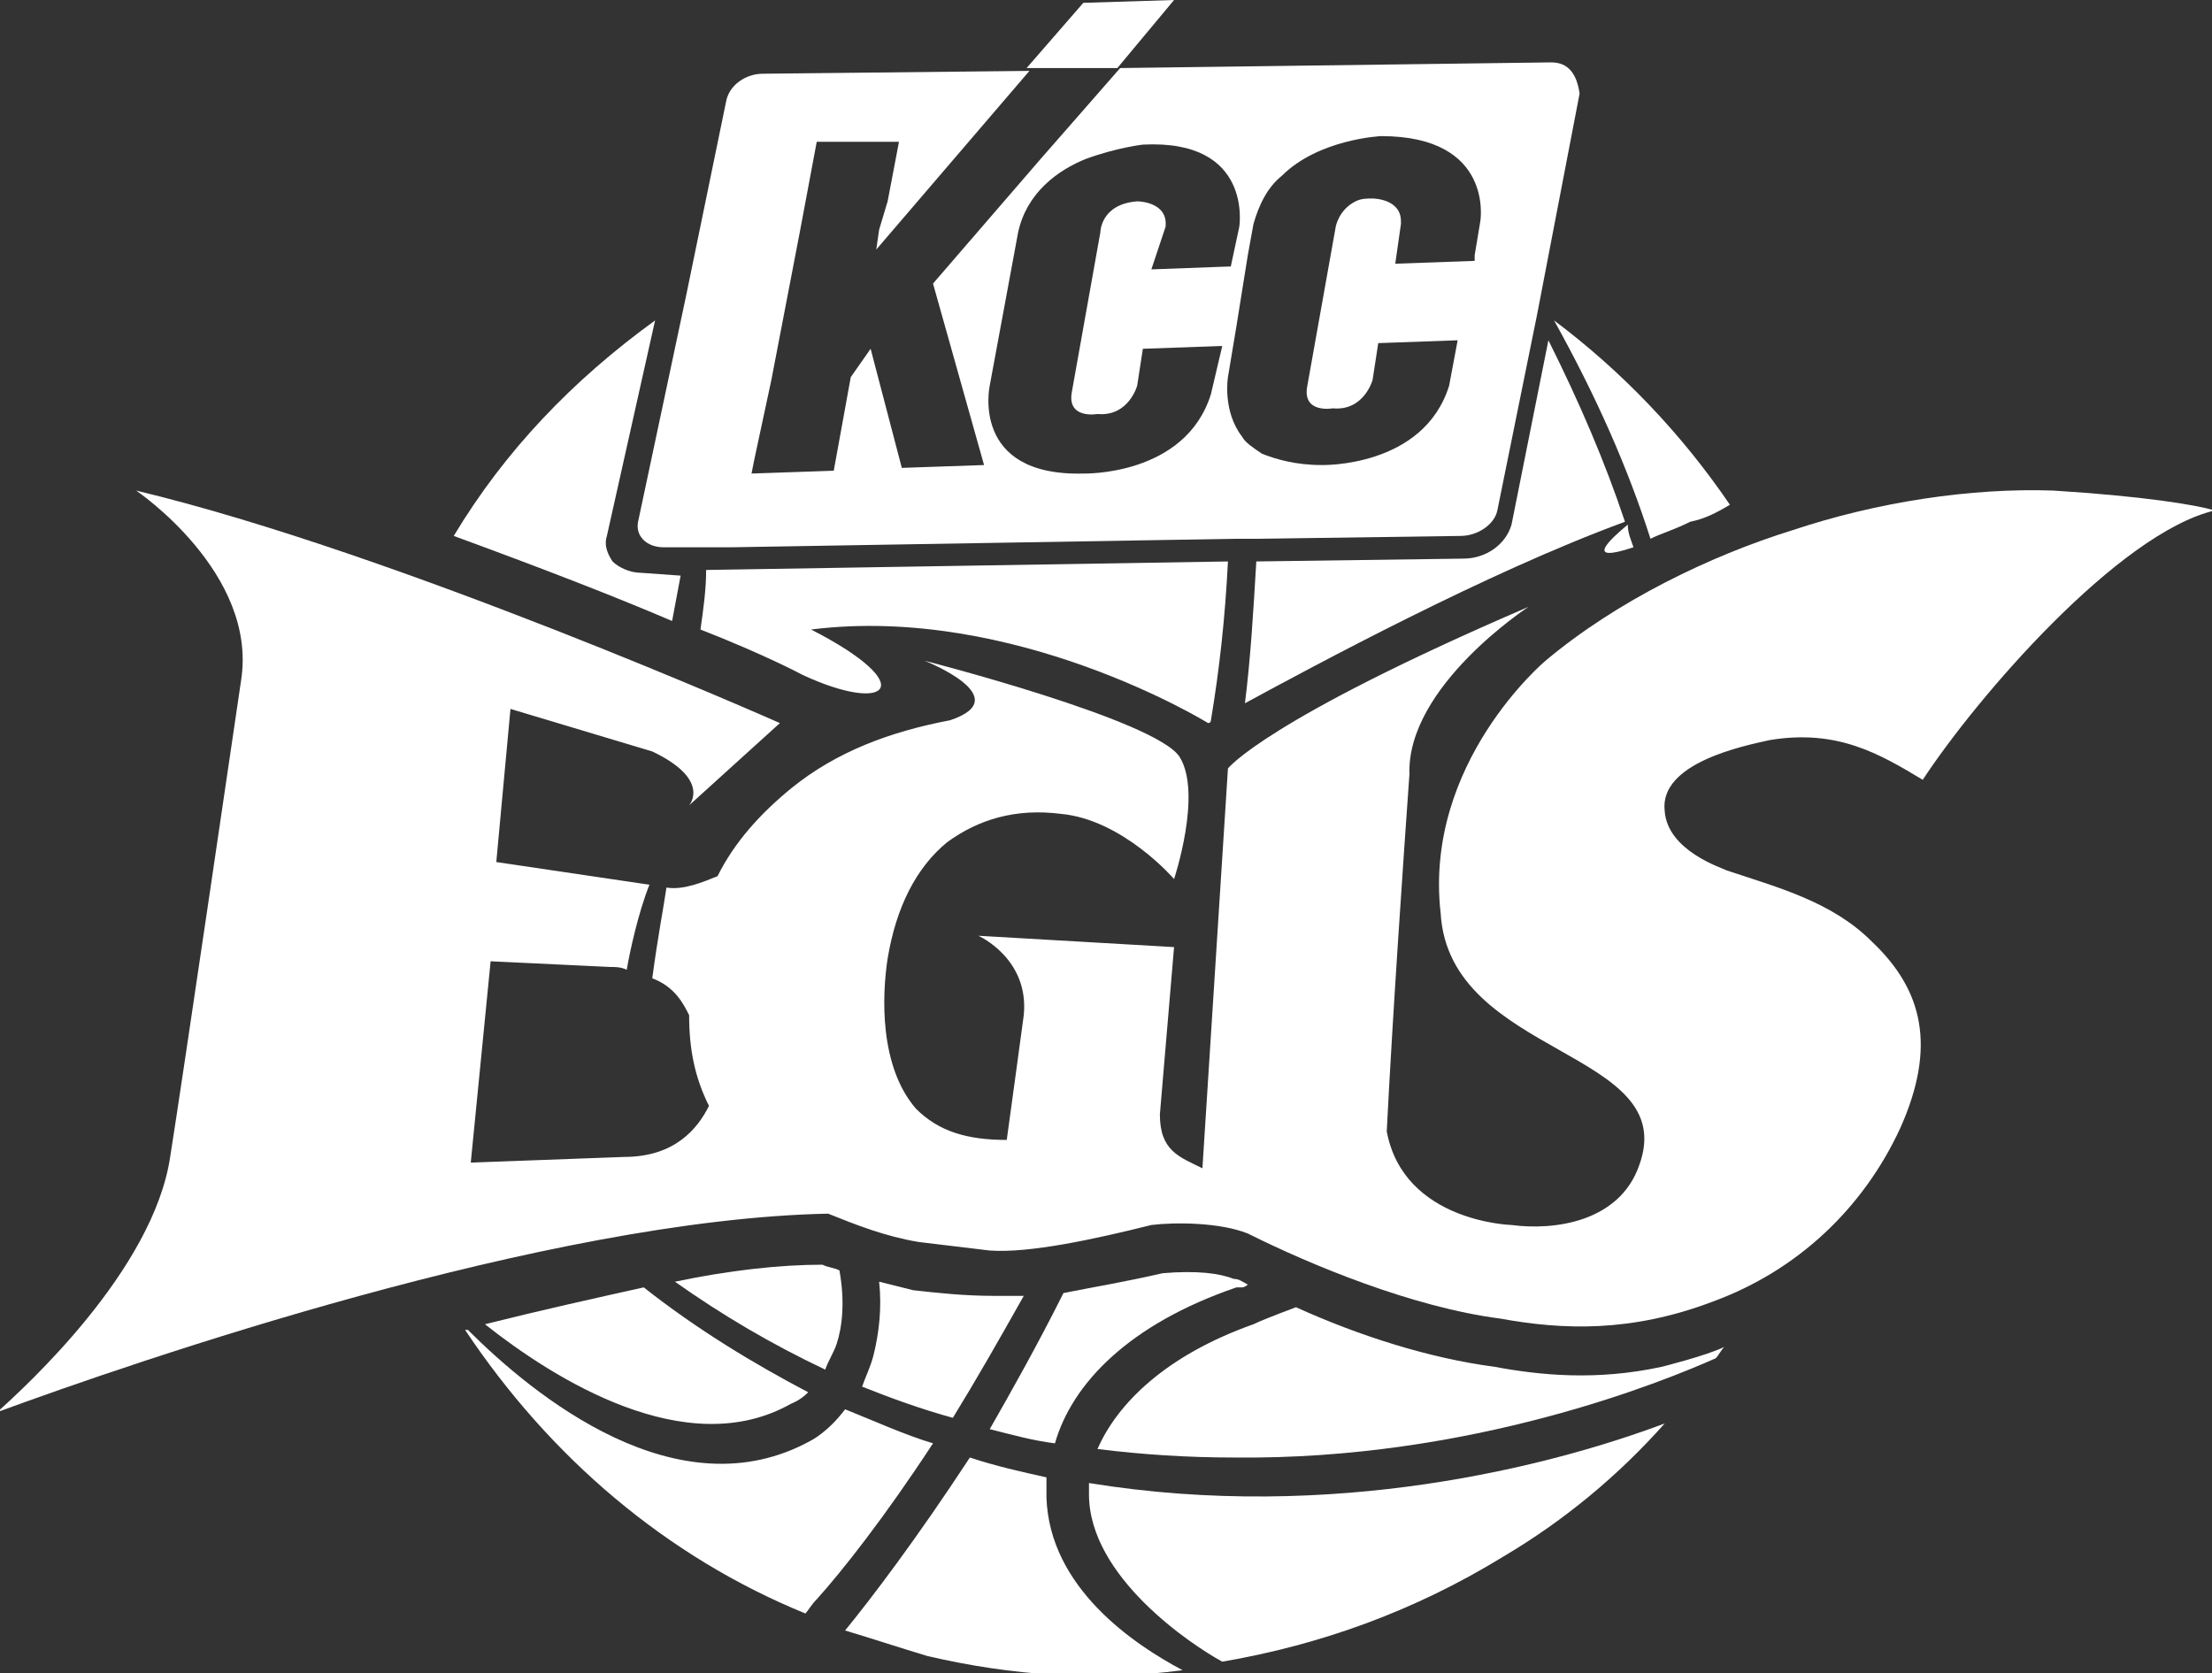<svg xmlns="http://www.w3.org/2000/svg" xml:space="preserve" x="0" y="0" style="enable-background:new 0 0 78 59" version="1.1" viewBox="0 0 78 59"><rect x="0" y="0" width="78" height="59" fill="#333333" stroke="none"/><style>.st0{fill:#fff}</style><path d="M57.6 19.3c-.1-.3-.2-.5-.2-.8-.6.5-1.6 1.4.2.8zM29.5 47.4c.2-.6.3-1.5.1-2.6-.2-.1-.4-.1-.6-.2-1.5 0-3.3.2-5.2.6 1.7 1.2 3.4 2.2 5.3 3.1.1-.3.3-.6.4-.9zM17.1 46.7c2.4 1.9 7.1 4.9 10.8 2.8 0 0 .3-.1.6-.4-1.9-1-3.9-2.2-5.8-3.7-1.8.4-3.6.8-5.6 1.3zM30.4 48.9c1 .4 2.1.8 3.2 1.1.8-1.3 1.6-2.7 2.5-4.3h-1c-1.1 0-2-.1-2.9-.2l-1.2-.3c.1.9 0 1.8-.2 2.6-.1.4-.3.8-.4 1.1zM58.2 19c.4-.2.8-.3 1.4-.6.5-.1.9-.3 1.4-.6-1.7-2.5-3.8-4.7-6.2-6.5 1.5 2.7 2.6 5.2 3.4 7.7zM52.7 48.2c-2.3-.3-4.8-1.1-7-2.1-.8.3-1.3.5-1.5.6-3.1 1.1-4.8 2.8-5.5 4.4 1.6.2 3.2.3 4.8.3 8.4.1 15.2-2.7 17-3.5.1-.1.2-.3.3-.4-.6.3-2.2.7-2.2.7-2.3.5-4.3.3-5.9 0z" class="st0"/><path d="M29.8 49.7c-.6.8-1.2 1.1-1.2 1.1-4.7 2.6-9.8-1.6-12.1-3.9h-.1c3 4.5 7.1 8 12 10 .1-.1.2-.3.4-.5.9-1 2.4-2.9 4.1-5.5-1-.3-2.1-.8-3.1-1.2zM36.9 52.8v-.7c-.9-.2-1.8-.4-2.7-.7-1.9 2.9-3.5 5-4.4 6.1 1 .3 1.9.6 2.9.9 3 .7 6 .9 9 .5C40 58 37 56 36.9 52.8z" class="st0"/><path d="M38.4 52.3v.4c0 2.9 3.6 5.3 4.7 5.9 3.5-.6 6.8-1.8 9.9-3.7 2.2-1.3 4.1-2.9 5.7-4.7-4 1.5-11.7 3.5-20.3 2.1zM43.6 45.4h.2s.1 0 .2-.1c-.2-.1-.3-.2-.5-.2-.5-.2-1.3-.3-2.5-.2-1.3.3-2.5.5-3.5.7-.9 1.8-1.8 3.4-2.6 4.8.8.2 1.5.4 2.3.5.6-2.1 2.6-4.2 6.4-5.5zM24 20.3l-1.4-.1c-.4 0-.8-.2-1-.4-.2-.3-.3-.6-.2-.9l1.7-7.6c-2.9 2.1-5.3 4.6-7.1 7.6 3 1.1 5.6 2.1 7.7 3 .1-.5.2-1.1.3-1.6zM42.6 25.5s.1 0 .1-.1c.3-1.8.5-3.6.6-5.6l-18.4.3c0 .7-.1 1.4-.2 2.1 2.3.9 3.6 1.6 3.6 1.6 3 1.4 4.2.4.3-1.6 7.2-.9 14 3.3 14 3.3zM54.6 12l-1.3 6.5c-.2.7-.9 1.2-1.7 1.2l-7.3.1c-.1 1.7-.2 3.4-.4 5 2.4-1.3 8.5-4.6 13.4-6.4-.7-2.1-1.6-4.2-2.7-6.4z" class="st0"/><path d="M72.4 17.3c-2.9-.1-6.2.4-9.2 1.4-2.9.9-6.2 2.5-8.7 4.6 0 0-4.3 3.6-3.7 8.9.3 5.1 8.5 4.8 7 8.9-.7 2-3 2.3-4.5 2.1 0 0-3.8-.1-4.4-3.3.2-4 .6-9.8.8-12.6-.1-3.1 4.2-5.9 4.2-5.9-9.3 4-10.6 5.7-10.6 5.7l-.9 14.1c-.8-.4-1.5-.6-1.5-1.9l.5-5.9-6.9-.4s1.8.8 1.6 2.8c0 0-.5 3.7-.6 4.4-1.4 0-2.4-.3-3.2-1.1-1.3-1.5-1.2-4-1-5.3.3-1.8 1-3.2 2.1-4.1 1.1-.8 2.4-1.2 4-1 2.2.2 4 2.3 4 2.3s1-3 .2-4.3c-.8-1.3-9-3.4-9-3.4s3.3 1.3.9 2.1c-2.1.4-4 1.1-5.6 2.4-1.1.9-2 1.9-2.6 3.1-.5.2-1.2.5-1.8.4-.1.7-.3 1.7-.5 3.2.8.3 1.1.9 1.3 1.3 0 1.2.2 2.2.7 3.2-.4.8-1.2 1.8-3 1.8l-5.4.2.7-7.1 4.2.2c.2 0 .4 0 .6.1.1-.6.4-2 .8-3l-5.4-.8.5-5.4 5 1.5c2.1 1 1.3 1.9 1.3 1.9l3.2-2.9s-13.5-6-22.7-8.2c0 0 4.3 2.9 3.7 6.7 0 0-2.1 14.3-2.5 16.8-.6 4-5.1 8.1-6.1 9 4.9-1.8 19.4-6.8 29.3-7 1 .4 2 .8 3.2 1 .8.1 1.7.2 2.5.3 1.4.1 3.7-.4 5.7-.9.8-.1 2.4-.1 3.4.3 2.2 1.1 5.8 2.6 8.9 3 2.2.4 4.6.5 7.5-.6 3-1.1 5.3-3.3 6.6-6.1 1.3-2.9.8-4.9-1-6.6-1.4-1.4-3.3-1.9-5.1-2.5-.2-.1-2.1-.7-2.2-2.1-.2-1.7 2.8-2.3 3.7-2.5 2.4-.4 3.9.5 5.4 1.4 1.9-2.9 6.9-8.7 10.3-9.5-.7-.2-2.5-.5-5.7-.7z" class="st0"/><path d="M23.4 19.3h2.4l17.8-.3h.8l7.1-.1c.6 0 1.2-.4 1.3-.9l1.4-6.9 1.5-7.8c-.1-.7-.4-1.1-1-1.1l-15.2.2-2.8 3.2-3.8 4.4 1.8 6.4-2.9.1-1.1-4.2-.7 1-.6 3.3-2.9.1.1-.5.6-2.8 1-5.2.6-3.2h2.9l-.4 2.1-.3 1-.1.7 5.4-6.3-9.4.1c-.6 0-1.2.4-1.3 1l-1.4 6.8-1.7 8c-.1.5.3.9.9.9zM44.2 7.9c.2-.7.5-1.3 1-1.7 1.3-1.3 3.5-1.4 3.5-1.4 4 0 3.5 3 3.5 3L52 9v.2l-2.8.1.2-1.4v-.1c0-.8-1-.8-1-.8-.2 0-.4 0-.6.1-.6.3-.7.9-.7.9l-1 5.6c-.2 1 .9.8.9.8 1.1.1 1.4-1 1.4-1l.2-1.3 2.8-.1-.3 1.6c-.9 2.9-4.5 2.8-4.5 2.8-.9 0-1.6-.2-2.1-.4-.3-.2-.6-.4-.7-.6-.7-.9-.5-2.1-.5-2.1l.3-1.8L44 9l.2-1.1zm-9.3 5.7 1-5.4c.3-1.4 1.4-2.2 2.4-2.6 1.1-.4 2-.5 2-.5 3.9-.2 3.4 2.9 3.4 2.9l-.3 1.4h-.1l-2.7.1.5-1.5c.1-.9-1-.9-1-.9-1.3.1-1.3 1.1-1.3 1.1l-1 5.6c-.2 1 .9.8.9.8 1.1.1 1.4-1 1.4-1l.2-1.3 2.8-.1-.4 1.7c-.9 2.9-4.5 2.8-4.5 2.8-4 .1-3.3-3.1-3.3-3.1zM41.4 0l-3.2.1-2 2.3h3.2z" class="st0"/></svg>